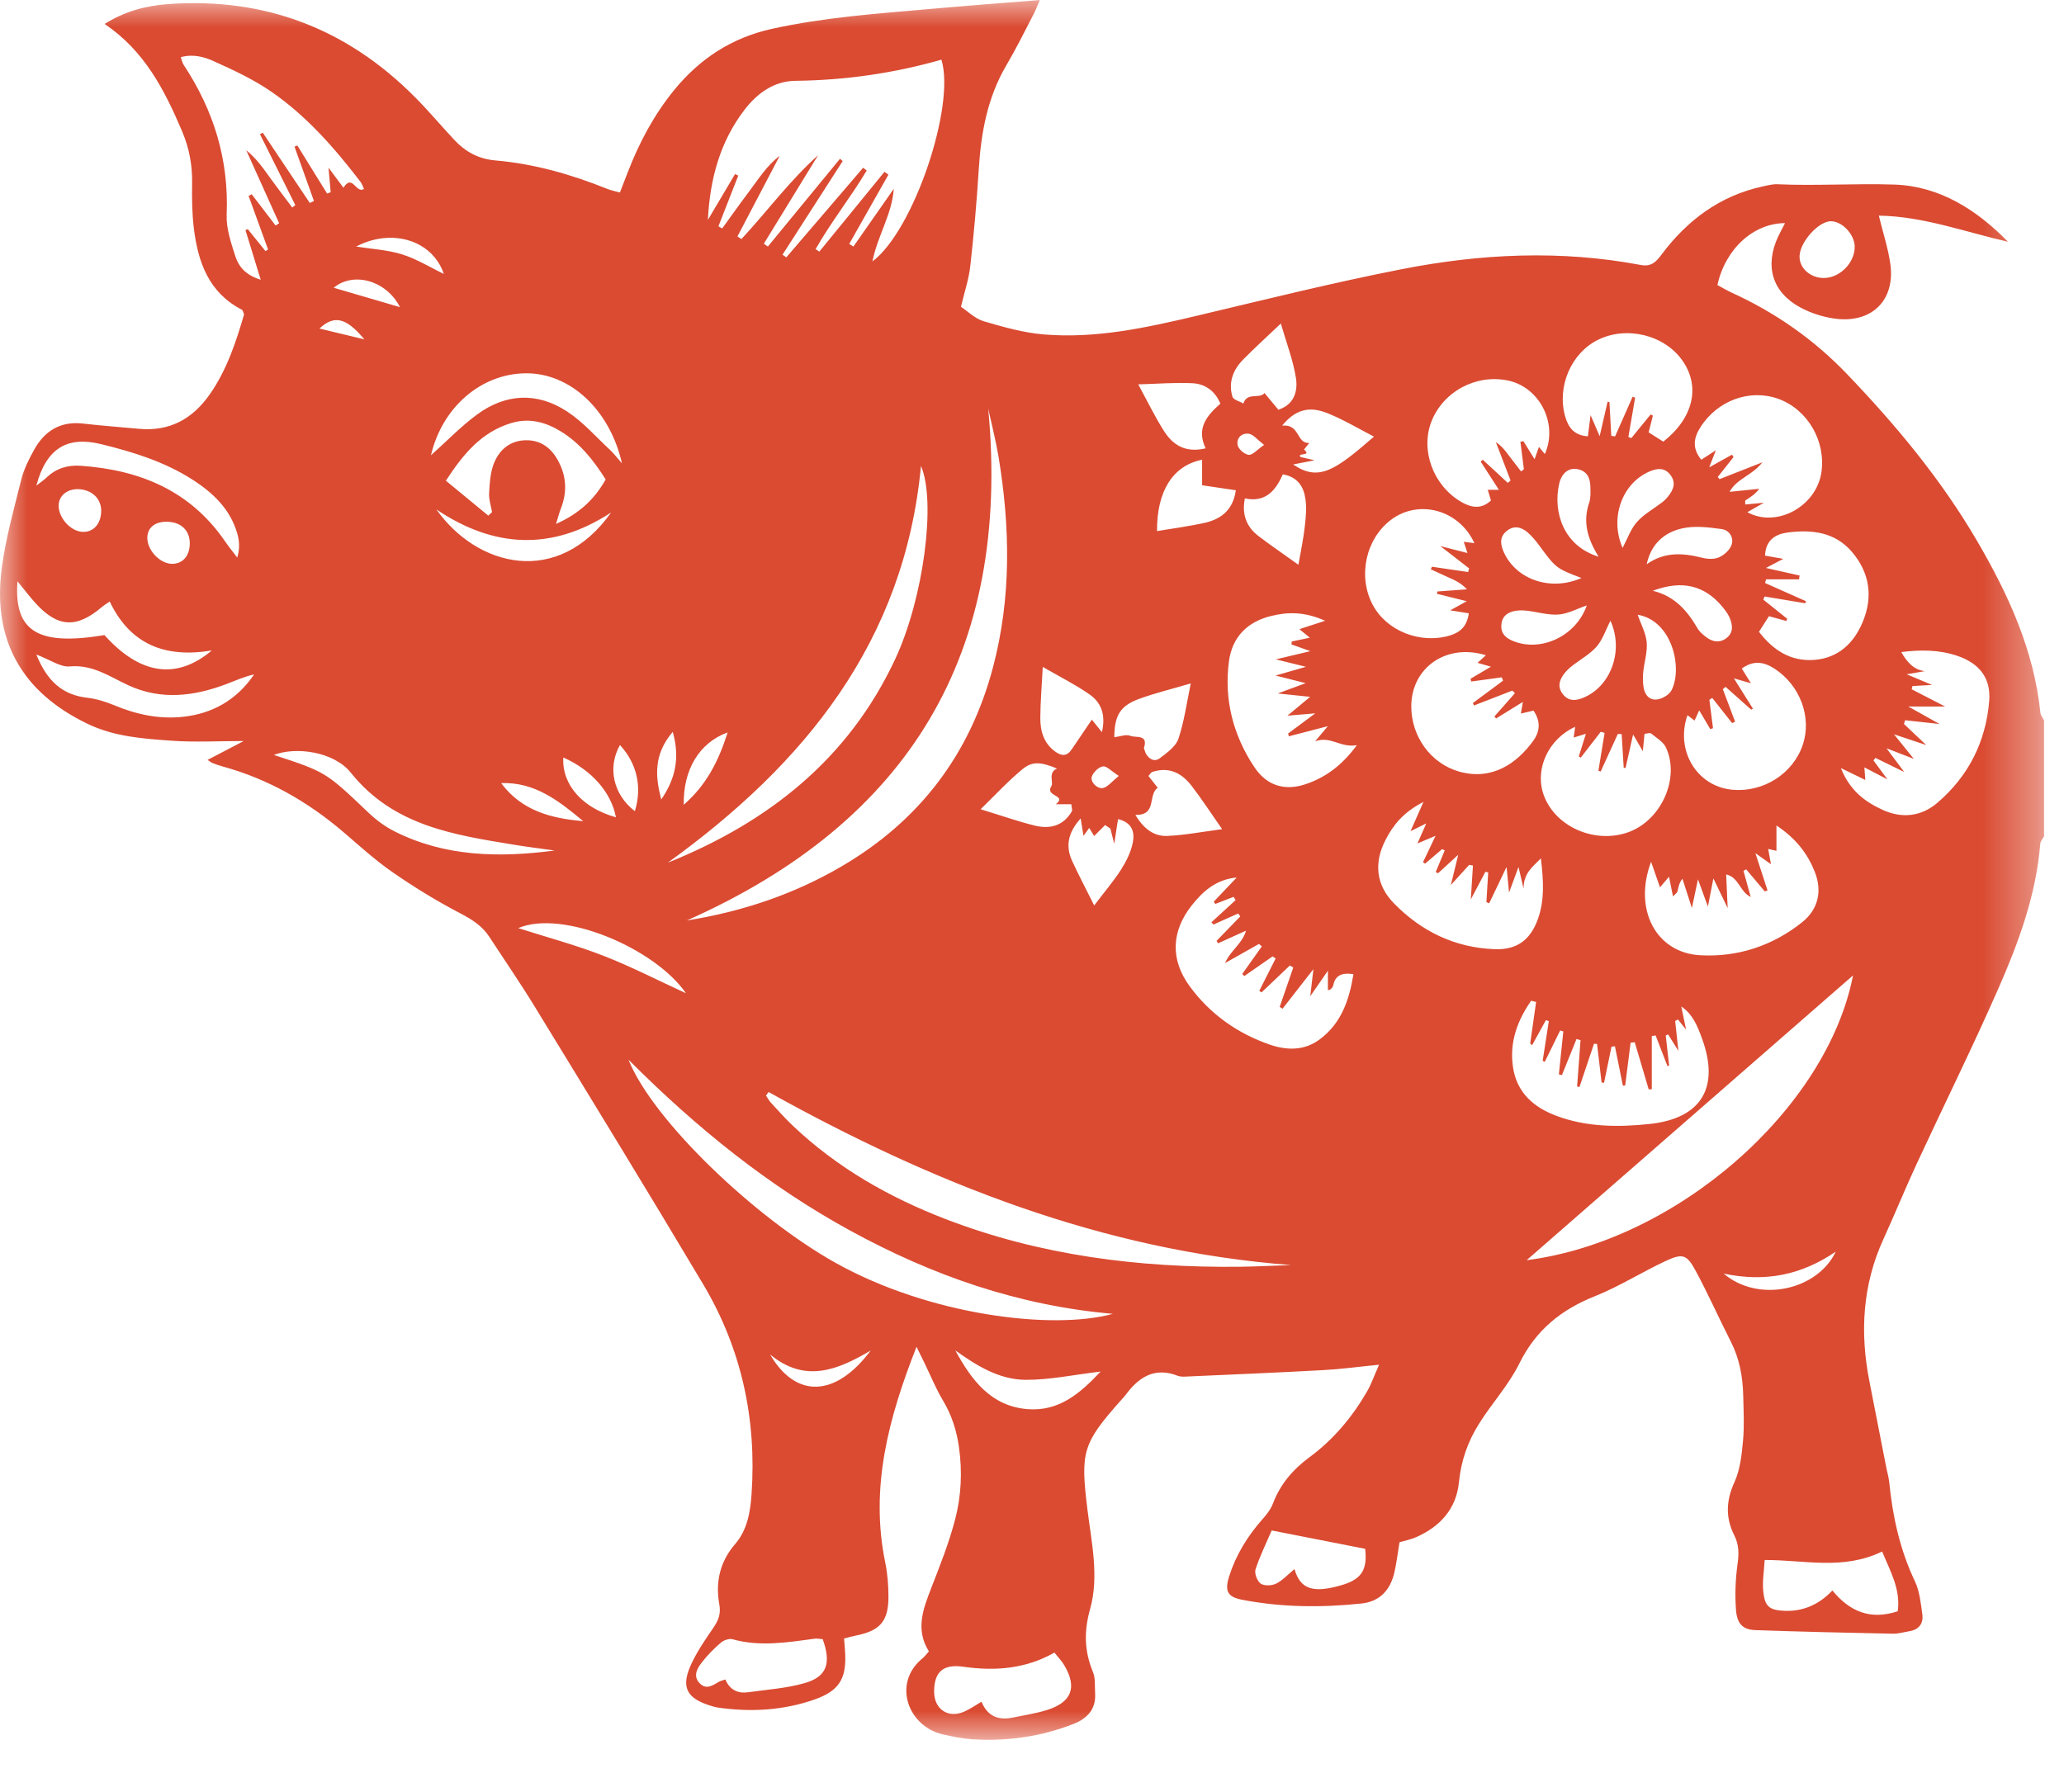 <svg width="38" height="33" viewBox="0 0 38 33" fill="none" xmlns="http://www.w3.org/2000/svg">
<mask id="mask0" mask-type="alpha" maskUnits="userSpaceOnUse" x="0" y="0" width="38" height="33">
<path fill-rule="evenodd" clip-rule="evenodd" d="M0 0.001H37.633V32.037H0V0.001Z" fill="white"/>
</mask>
<g mask="url(#mask0)">
<path fill-rule="evenodd" clip-rule="evenodd" d="M36.623 12.904C36.563 13.658 36.24 14.297 35.663 14.788C35.369 15.037 35.015 15.076 34.66 14.913C34.339 14.765 34.059 14.563 33.892 14.144C34.078 14.235 34.2 14.294 34.342 14.363C34.336 14.284 34.332 14.227 34.325 14.131C34.45 14.196 34.558 14.253 34.749 14.352C34.626 14.185 34.56 14.094 34.493 14.004C34.504 13.988 34.516 13.972 34.527 13.956C34.681 14.031 34.834 14.106 35.058 14.216C34.937 14.054 34.864 13.956 34.733 13.78C34.936 13.858 35.051 13.903 35.235 13.974C35.105 13.813 35.015 13.701 34.87 13.522C35.093 13.596 35.241 13.645 35.464 13.72C35.29 13.555 35.172 13.443 35.054 13.332C35.06 13.309 35.066 13.286 35.073 13.263C35.256 13.283 35.438 13.302 35.708 13.332C35.49 13.211 35.346 13.13 35.133 13.01H35.811C35.557 12.879 35.376 12.786 35.196 12.693C35.201 12.674 35.205 12.653 35.21 12.633C35.312 12.628 35.415 12.622 35.571 12.613C35.405 12.544 35.286 12.493 35.104 12.417C35.262 12.389 35.35 12.374 35.437 12.359C35.23 12.335 35.108 12.189 35.004 12.008C35.34 11.965 35.689 11.96 36.033 12.076C36.44 12.214 36.656 12.483 36.623 12.904ZM34.652 28.571C34.803 28.94 34.995 29.264 34.939 29.671C34.426 29.841 34.048 29.668 33.736 29.288C33.486 29.552 33.192 29.677 32.849 29.663C32.577 29.65 32.493 29.584 32.464 29.313C32.443 29.126 32.478 28.933 32.489 28.727C33.225 28.724 33.925 28.921 34.652 28.571ZM31.735 23.453C32.506 23.616 33.167 23.478 33.798 23.049C33.454 23.769 32.367 23.995 31.735 23.453ZM28.107 23.206C28.144 23.174 34.116 17.962 34.116 17.962C33.634 20.425 30.872 22.853 28.107 23.206ZM27.856 19.655C27.786 19.191 27.937 18.792 28.19 18.428C28.221 18.436 28.251 18.443 28.281 18.451C28.245 18.706 28.208 18.961 28.172 19.216C28.184 19.226 28.195 19.236 28.207 19.247C28.292 19.092 28.377 18.939 28.462 18.785C28.479 18.792 28.497 18.799 28.515 18.804C28.477 19.049 28.439 19.292 28.402 19.535C28.415 19.542 28.428 19.549 28.44 19.554C28.535 19.362 28.629 19.17 28.724 18.976C28.743 18.982 28.763 18.988 28.782 18.993L28.7 19.784C28.719 19.789 28.737 19.794 28.756 19.798L29.025 19.133C29.05 19.139 29.074 19.147 29.099 19.154C29.078 19.438 29.057 19.722 29.036 20.007C29.051 20.01 29.065 20.014 29.079 20.018C29.169 19.753 29.258 19.486 29.347 19.22C29.366 19.221 29.385 19.223 29.403 19.224C29.432 19.462 29.46 19.699 29.487 19.935C29.503 19.936 29.518 19.937 29.532 19.938C29.578 19.717 29.624 19.497 29.669 19.275C29.69 19.272 29.711 19.269 29.732 19.266L29.879 19.993C29.893 19.992 29.906 19.991 29.921 19.989C29.954 19.726 29.988 19.464 30.021 19.2C30.047 19.198 30.071 19.195 30.097 19.193L30.354 20.06C30.373 20.059 30.392 20.059 30.411 20.058V19.078C30.435 19.074 30.458 19.07 30.481 19.067C30.554 19.255 30.627 19.442 30.699 19.63C30.71 19.629 30.72 19.627 30.73 19.625C30.71 19.44 30.688 19.255 30.668 19.069C30.683 19.062 30.696 19.054 30.711 19.048C30.765 19.133 30.818 19.218 30.901 19.352C30.878 19.135 30.859 18.968 30.841 18.801C30.858 18.793 30.876 18.783 30.893 18.774C30.939 18.833 30.986 18.891 31.042 18.96C31.012 18.811 30.983 18.673 30.954 18.534C31.167 18.677 31.253 18.899 31.334 19.12C31.667 20.025 31.325 20.596 30.37 20.698C29.793 20.759 29.212 20.756 28.655 20.548C28.234 20.39 27.927 20.121 27.856 19.655ZM25.661 16.632C25.333 16.296 25.291 15.887 25.51 15.465C25.65 15.192 25.835 14.959 26.207 14.767C26.11 14.986 26.048 15.13 25.969 15.306C26.067 15.258 26.14 15.222 26.259 15.163C26.198 15.3 26.157 15.392 26.096 15.532C26.208 15.484 26.289 15.45 26.43 15.391C26.337 15.586 26.269 15.731 26.199 15.877C26.212 15.885 26.225 15.895 26.237 15.904C26.342 15.815 26.446 15.726 26.551 15.636C26.566 15.644 26.583 15.652 26.599 15.66C26.544 15.793 26.488 15.925 26.433 16.057C26.447 16.065 26.461 16.073 26.475 16.081C26.577 15.987 26.681 15.893 26.848 15.74C26.796 15.952 26.763 16.086 26.711 16.298C26.861 16.133 26.955 16.03 27.049 15.926C27.072 15.93 27.096 15.934 27.118 15.939C27.107 16.119 27.096 16.3 27.079 16.562C27.193 16.345 27.27 16.201 27.347 16.055L27.399 16.064C27.389 16.247 27.378 16.429 27.366 16.612C27.383 16.62 27.399 16.627 27.417 16.634C27.511 16.438 27.604 16.241 27.737 15.965C27.757 16.164 27.768 16.272 27.783 16.436C27.847 16.263 27.892 16.142 27.957 15.965C27.989 16.105 28.01 16.19 28.05 16.364C28.052 16.071 28.216 15.967 28.369 15.807C28.417 16.215 28.439 16.568 28.318 16.913C28.18 17.305 27.933 17.495 27.516 17.479C26.785 17.452 26.164 17.149 25.661 16.632ZM25.611 9.571C26.12 9.189 26.86 9.383 27.145 10.002C27.07 9.993 27.016 9.985 26.949 9.977C26.969 10.038 26.987 10.094 27.017 10.184C26.866 10.145 26.736 10.112 26.518 10.056C26.736 10.226 26.893 10.346 27.048 10.467C27.042 10.49 27.035 10.511 27.029 10.534C26.808 10.502 26.585 10.468 26.363 10.436C26.356 10.452 26.35 10.468 26.343 10.484C26.447 10.532 26.552 10.581 26.657 10.628C26.774 10.679 26.893 10.73 27.008 10.852C26.826 10.866 26.644 10.879 26.463 10.892C26.46 10.907 26.458 10.921 26.456 10.935C26.624 10.977 26.792 11.019 27.004 11.071C26.892 11.133 26.816 11.175 26.7 11.239C26.831 11.26 26.932 11.276 27.042 11.294C27.01 11.529 26.889 11.643 26.695 11.702C26.15 11.866 25.526 11.619 25.271 11.134C24.995 10.61 25.144 9.923 25.611 9.571ZM24.029 14.443C23.649 14.569 23.32 14.466 23.094 14.127C22.702 13.539 22.533 12.88 22.626 12.177C22.685 11.736 22.96 11.449 23.407 11.342C23.719 11.266 24.02 11.264 24.397 11.431C24.202 11.495 24.076 11.536 23.923 11.586C23.988 11.638 24.041 11.681 24.115 11.743C23.992 11.768 23.888 11.791 23.782 11.813C23.781 11.831 23.779 11.849 23.777 11.867C23.863 11.897 23.948 11.927 24.125 11.991C23.885 12.048 23.736 12.084 23.489 12.142C23.711 12.197 23.849 12.231 24.044 12.279C23.834 12.34 23.676 12.385 23.484 12.44C23.665 12.486 23.817 12.524 24.039 12.58C23.851 12.65 23.73 12.694 23.525 12.77C23.757 12.795 23.907 12.809 24.121 12.832C23.964 12.963 23.858 13.05 23.703 13.179C23.88 13.165 24 13.154 24.215 13.136C24.006 13.292 23.86 13.4 23.715 13.508C23.72 13.525 23.725 13.542 23.729 13.559C23.941 13.504 24.154 13.448 24.447 13.372C24.351 13.487 24.3 13.547 24.214 13.65C24.502 13.547 24.678 13.776 24.981 13.722C24.698 14.107 24.393 14.322 24.029 14.443ZM24.29 19.145C24.013 19.349 23.693 19.344 23.383 19.238C22.783 19.032 22.28 18.675 21.904 18.163C21.544 17.672 21.563 17.148 21.943 16.67C22.147 16.413 22.388 16.195 22.769 16.159C22.628 16.307 22.487 16.456 22.346 16.604C22.355 16.619 22.365 16.633 22.375 16.646C22.487 16.602 22.6 16.558 22.712 16.515C22.725 16.535 22.736 16.554 22.749 16.575C22.601 16.712 22.451 16.848 22.303 16.984L22.341 17.025C22.492 16.958 22.644 16.889 22.795 16.822C22.809 16.84 22.822 16.857 22.835 16.875L22.398 17.326C22.407 17.341 22.416 17.356 22.425 17.371C22.597 17.294 22.769 17.216 22.94 17.138C22.871 17.381 22.652 17.504 22.555 17.734C22.763 17.617 22.971 17.499 23.179 17.382L23.231 17.428L22.871 17.935C22.884 17.948 22.895 17.962 22.908 17.974C23.082 17.853 23.255 17.732 23.429 17.612C23.448 17.624 23.468 17.636 23.486 17.649C23.386 17.848 23.284 18.048 23.184 18.247C23.198 18.256 23.213 18.264 23.227 18.274L23.748 17.779C23.769 17.792 23.79 17.804 23.81 17.817C23.727 18.058 23.644 18.3 23.56 18.542C23.578 18.552 23.596 18.564 23.613 18.575C23.784 18.356 23.954 18.137 24.181 17.847C24.158 18.043 24.144 18.157 24.123 18.345C24.246 18.167 24.33 18.046 24.448 17.875V18.235C24.471 18.226 24.492 18.224 24.503 18.213C24.521 18.194 24.541 18.172 24.546 18.147C24.582 17.962 24.702 17.906 24.918 17.939C24.841 18.412 24.697 18.846 24.29 19.145ZM22.825 23.327C20.969 23.347 19.15 23.12 17.407 22.448C16.366 22.047 15.411 21.502 14.597 20.73C14.454 20.594 14.322 20.446 14.189 20.301C14.155 20.264 14.132 20.216 14.103 20.175C14.119 20.152 14.135 20.131 14.15 20.109C17.155 21.782 20.298 23.031 23.772 23.296C23.457 23.306 23.141 23.323 22.825 23.327ZM15.378 23.252C13.899 22.424 12.019 20.633 11.571 19.514C12.837 20.783 14.154 21.84 15.649 22.659C17.153 23.483 18.742 24.043 20.489 24.194C19.377 24.499 17.108 24.221 15.378 23.252ZM18.918 25.949C18.241 25.894 17.886 25.412 17.588 24.867C17.981 25.149 18.394 25.405 18.879 25.409C19.325 25.412 19.773 25.315 20.263 25.257C19.887 25.658 19.497 25.995 18.918 25.949ZM19.266 31.493C19.066 31.554 18.857 31.585 18.652 31.628C18.389 31.683 18.184 31.613 18.07 31.337C17.961 31.401 17.865 31.468 17.76 31.516C17.46 31.652 17.199 31.48 17.198 31.151C17.198 30.786 17.367 30.64 17.731 30.692C18.314 30.776 18.88 30.735 19.413 30.432C19.48 30.517 19.545 30.583 19.591 30.66C19.838 31.074 19.733 31.348 19.266 31.493ZM14.178 24.942C14.824 25.478 15.426 25.226 16.03 24.87C15.387 25.73 14.654 25.76 14.178 24.942ZM14.81 30.995C14.474 31.091 14.117 31.114 13.769 31.163C13.582 31.188 13.435 31.118 13.355 30.927C13.309 30.943 13.273 30.95 13.243 30.966C13.129 31.028 13.011 31.124 12.888 31.003C12.753 30.871 12.831 30.728 12.92 30.615C13.022 30.481 13.144 30.359 13.272 30.249C13.324 30.204 13.423 30.17 13.484 30.186C13.994 30.328 14.498 30.244 15.004 30.175C15.042 30.171 15.081 30.18 15.147 30.185C15.308 30.633 15.222 30.879 14.81 30.995ZM9.541 17.091C10.36 16.743 12.054 17.458 12.629 18.29C12.103 18.049 11.617 17.797 11.109 17.6C10.601 17.402 10.069 17.259 9.541 17.091ZM7.265 15.31C7.091 15.223 6.928 15.101 6.786 14.967C6.001 14.22 6.004 14.217 5.042 13.902C5.45 13.745 6.147 13.84 6.459 14.229C7.246 15.212 8.36 15.374 9.479 15.558C9.723 15.598 9.969 15.628 10.213 15.662C9.198 15.795 8.2 15.781 7.265 15.31ZM4.888 4.624C4.779 4.489 4.671 4.355 4.562 4.22C4.548 4.226 4.533 4.232 4.519 4.237C4.606 4.524 4.694 4.81 4.8 5.151C4.516 5.064 4.393 4.905 4.333 4.719C4.254 4.472 4.163 4.208 4.173 3.955C4.216 2.941 3.935 2.032 3.381 1.194C3.36 1.164 3.353 1.124 3.328 1.053C3.549 0.99 3.757 1.046 3.933 1.126C4.303 1.292 4.677 1.467 5.008 1.697C5.651 2.144 6.164 2.731 6.639 3.351C6.667 3.389 6.682 3.438 6.701 3.48C6.552 3.573 6.491 3.191 6.323 3.457C6.243 3.348 6.167 3.246 6.048 3.087C6.065 3.281 6.077 3.41 6.088 3.539L6.023 3.565C5.84 3.269 5.656 2.974 5.474 2.679C5.456 2.686 5.438 2.694 5.422 2.701C5.541 3.034 5.661 3.368 5.78 3.701C5.755 3.714 5.729 3.725 5.704 3.738C5.416 3.306 5.127 2.876 4.838 2.444C4.82 2.454 4.804 2.463 4.786 2.471C5.003 2.907 5.221 3.341 5.437 3.777C5.418 3.792 5.398 3.806 5.38 3.821C5.249 3.646 5.117 3.473 4.989 3.297C4.854 3.11 4.725 2.92 4.534 2.767C4.735 3.216 4.937 3.663 5.139 4.111C5.117 4.126 5.096 4.139 5.074 4.153C4.928 3.961 4.78 3.769 4.634 3.577C4.615 3.588 4.596 3.597 4.577 3.608C4.696 3.936 4.815 4.264 4.935 4.593C4.919 4.603 4.903 4.613 4.888 4.624ZM3.359 13.201C2.919 13.246 2.5 13.154 2.093 12.983C1.939 12.919 1.772 12.869 1.607 12.849C1.154 12.797 0.87 12.55 0.669 12.053C0.927 12.15 1.112 12.288 1.284 12.272C1.709 12.234 2.019 12.461 2.369 12.622C2.965 12.896 3.572 12.823 4.168 12.597C4.335 12.534 4.497 12.458 4.678 12.42C4.36 12.887 3.916 13.143 3.359 13.201ZM0.321 10.704C0.446 10.855 0.545 10.987 0.655 11.108C1.062 11.556 1.411 11.575 1.876 11.178C1.914 11.146 1.958 11.12 2.02 11.077C2.394 11.858 3.026 12.124 3.9 11.978C3.242 12.532 2.57 12.416 1.923 11.695C0.704 11.898 0.253 11.633 0.321 10.704ZM1.859 9.473C1.831 9.689 1.685 9.816 1.49 9.791C1.27 9.762 1.061 9.503 1.081 9.284C1.097 9.103 1.272 8.986 1.487 9.011C1.739 9.042 1.892 9.23 1.859 9.473ZM3.494 10.019C3.488 10.242 3.361 10.383 3.169 10.383C2.936 10.381 2.696 10.116 2.713 9.881C2.726 9.707 2.861 9.604 3.076 9.608C3.337 9.612 3.5 9.773 3.494 10.019ZM1.859 8.178C2.448 8.322 3.024 8.5 3.54 8.83C3.924 9.075 4.245 9.38 4.372 9.838C4.408 9.968 4.416 10.107 4.368 10.267C4.292 10.167 4.212 10.069 4.141 9.965C3.5 9.033 2.571 8.652 1.484 8.577C1.255 8.561 1.042 8.62 0.867 8.785C0.814 8.836 0.753 8.877 0.669 8.943C0.852 8.258 1.232 8.026 1.859 8.178ZM6.708 6.249C6.387 6.172 6.136 6.112 5.881 6.05C6.151 5.8 6.368 5.841 6.708 6.249ZM6.144 5.299C6.505 4.997 7.113 5.163 7.364 5.656C6.956 5.537 6.54 5.415 6.144 5.299ZM8.172 5.045C8.172 5.045 8.171 5.045 8.171 5.044C8.171 5.045 8.171 5.045 8.172 5.045C7.979 4.952 7.794 4.842 7.6 4.758C7.535 4.73 7.47 4.706 7.402 4.684C7.133 4.6 6.842 4.586 6.557 4.54C6.64 4.497 6.725 4.463 6.809 4.436C6.894 4.411 6.978 4.394 7.061 4.385C7.561 4.335 8.015 4.581 8.172 5.045ZM9.682 6.874C10.489 6.869 11.223 7.534 11.451 8.532C11.352 8.42 11.296 8.344 11.228 8.282C10.97 8.042 10.732 7.767 10.44 7.577C9.891 7.217 9.311 7.244 8.781 7.635C8.487 7.852 8.23 8.119 7.934 8.384C8.143 7.494 8.861 6.88 9.682 6.874ZM10.371 13.949C10.897 14.181 11.254 14.594 11.34 15.05C10.727 14.88 10.343 14.455 10.371 13.949ZM10.737 15.121C10.15 15.072 9.605 14.931 9.227 14.421C9.851 14.397 10.296 14.754 10.737 15.121ZM11.252 9.437C10.27 10.82 8.787 10.443 8.034 9.381C9.097 10.096 10.165 10.148 11.252 9.437ZM10.314 8.562C10.193 8.293 9.997 8.103 9.683 8.107C9.387 8.111 9.186 8.286 9.087 8.549C9.025 8.716 9.014 8.905 9.005 9.086C8.999 9.199 9.039 9.315 9.059 9.43C9.036 9.452 9.013 9.473 8.99 9.495C8.743 9.292 8.496 9.088 8.209 8.852C8.529 8.362 8.86 7.959 9.411 7.791C9.737 7.691 10.035 7.769 10.315 7.938C10.674 8.154 10.924 8.47 11.151 8.829C10.945 9.193 10.67 9.455 10.237 9.648C10.277 9.519 10.296 9.442 10.325 9.368C10.432 9.097 10.434 8.827 10.314 8.562ZM11.688 14.938C11.291 14.631 11.179 14.134 11.414 13.72C11.727 14.057 11.826 14.496 11.688 14.938ZM12.386 13.477C12.526 13.972 12.425 14.356 12.174 14.722C12.066 14.306 12.026 13.897 12.386 13.477ZM13.397 13.487C13.222 14.037 12.998 14.461 12.588 14.82C12.577 14.179 12.868 13.68 13.397 13.487ZM13.713 2.014C13.948 1.711 14.255 1.492 14.646 1.488C15.561 1.478 16.456 1.349 17.332 1.099C17.596 1.941 16.823 4.248 16.062 4.814C16.16 4.331 16.423 3.947 16.455 3.477C16.207 3.832 15.96 4.185 15.712 4.54C15.686 4.523 15.66 4.508 15.635 4.492C15.875 4.066 16.116 3.641 16.357 3.216L16.284 3.164C15.885 3.654 15.484 4.143 15.085 4.633C15.061 4.618 15.038 4.603 15.016 4.588C15.299 4.088 15.663 3.634 15.957 3.14C15.935 3.123 15.913 3.106 15.891 3.089C15.419 3.638 14.948 4.188 14.477 4.739C14.454 4.722 14.431 4.707 14.407 4.69C14.776 4.116 15.145 3.541 15.515 2.966C15.498 2.952 15.481 2.938 15.465 2.924C15.021 3.463 14.579 4.002 14.137 4.54C14.112 4.523 14.088 4.506 14.063 4.488C14.396 3.944 14.73 3.401 15.063 2.857C14.541 3.325 14.125 3.89 13.651 4.402C13.627 4.386 13.602 4.371 13.577 4.354C13.837 3.86 14.097 3.365 14.355 2.87C14.12 3.046 13.968 3.292 13.797 3.519C13.626 3.746 13.462 3.977 13.296 4.207C13.272 4.193 13.25 4.18 13.227 4.167C13.349 3.856 13.47 3.546 13.592 3.234L13.533 3.205C13.366 3.486 13.2 3.767 13.033 4.049C13.07 3.294 13.258 2.604 13.713 2.014ZM12.295 15.886C14.817 14.066 16.651 11.816 16.956 8.581C17.238 9.23 17.005 11.017 16.481 12.138C15.621 13.979 14.146 15.141 12.295 15.886ZM18.194 7.525C18.258 7.818 18.333 8.109 18.383 8.404C18.598 9.702 18.622 10.996 18.284 12.28C17.861 13.888 16.931 15.112 15.498 15.952C14.617 16.468 13.664 16.788 12.646 16.95C16.744 15.129 18.618 12.022 18.194 7.525ZM19.461 14.152C19.286 14.229 19.403 14.406 19.356 14.478C19.232 14.671 19.657 14.64 19.439 14.81H19.724C19.728 14.868 19.748 14.915 19.733 14.941C19.578 15.209 19.33 15.271 19.055 15.204C18.737 15.126 18.428 15.016 18.054 14.902C18.325 14.638 18.56 14.383 18.824 14.165C19.009 14.012 19.165 14.032 19.461 14.152ZM19.198 12.281C19.499 12.455 19.79 12.601 20.056 12.785C20.269 12.932 20.364 13.156 20.287 13.482C20.21 13.386 20.165 13.33 20.102 13.252C19.975 13.439 19.852 13.619 19.73 13.801C19.644 13.93 19.542 13.924 19.43 13.842C19.216 13.689 19.152 13.463 19.153 13.219C19.155 12.921 19.181 12.622 19.198 12.281ZM20.102 14.298C20.131 14.218 20.228 14.124 20.306 14.113C20.375 14.103 20.459 14.199 20.598 14.288C20.468 14.395 20.404 14.48 20.321 14.508C20.216 14.545 20.064 14.401 20.102 14.298ZM20.144 15.395C20.199 15.341 20.272 15.267 20.346 15.193C20.378 15.215 20.41 15.236 20.443 15.258C20.467 15.35 20.49 15.444 20.514 15.537C20.536 15.393 20.558 15.25 20.584 15.084C20.859 15.149 20.89 15.342 20.856 15.513C20.823 15.687 20.737 15.859 20.642 16.01C20.503 16.227 20.333 16.425 20.145 16.674C19.996 16.374 19.862 16.12 19.742 15.861C19.614 15.587 19.658 15.337 19.896 15.071C19.918 15.205 19.932 15.288 19.948 15.392C19.983 15.342 20.011 15.305 20.054 15.246C20.103 15.328 20.147 15.4 20.144 15.395ZM20.982 12.866C21.272 12.761 21.574 12.688 21.923 12.585C21.846 12.953 21.802 13.29 21.695 13.606C21.646 13.749 21.484 13.863 21.353 13.963C21.279 14.018 21.205 14.001 21.146 13.943C21.127 13.925 21.109 13.901 21.094 13.874C21.083 13.841 21.071 13.808 21.06 13.775C21.148 13.516 20.907 13.591 20.81 13.55C20.73 13.517 20.617 13.564 20.515 13.576C20.519 13.167 20.626 12.995 20.982 12.866ZM21.955 7.057C22.187 7.069 22.371 7.198 22.468 7.433C22.223 7.651 22.019 7.882 22.197 8.256C21.825 8.345 21.595 8.195 21.432 7.94C21.265 7.679 21.13 7.398 20.956 7.078C21.315 7.068 21.637 7.041 21.955 7.057ZM22.144 9.636C21.866 9.695 21.583 9.733 21.302 9.78C21.296 9.049 21.591 8.573 22.132 8.466V8.936C22.345 8.967 22.533 8.995 22.753 9.028C22.698 9.411 22.461 9.571 22.144 9.636ZM21.144 14.289C21.178 14.252 21.191 14.223 21.213 14.216C21.519 14.113 21.755 14.234 21.936 14.468C22.125 14.713 22.293 14.973 22.5 15.269C22.141 15.316 21.821 15.378 21.5 15.393C21.269 15.405 21.074 15.291 20.903 15.006C21.309 15.017 21.127 14.635 21.315 14.507C21.259 14.434 21.199 14.36 21.144 14.289ZM22.886 6.623C23.096 6.409 23.318 6.208 23.581 5.958C23.684 6.313 23.807 6.63 23.859 6.958C23.864 6.988 23.867 7.019 23.868 7.05C23.877 7.261 23.791 7.462 23.538 7.544C23.538 7.546 23.538 7.548 23.539 7.55L23.532 7.546H23.533C23.532 7.545 23.531 7.545 23.53 7.544C23.531 7.543 23.531 7.542 23.531 7.54C23.451 7.443 23.37 7.345 23.28 7.237C23.195 7.355 22.959 7.213 22.892 7.43C22.822 7.39 22.709 7.363 22.691 7.307C22.611 7.046 22.7 6.812 22.886 6.623ZM22.787 8.2C22.759 8.068 22.86 7.967 22.994 7.988C23.074 8 23.143 8.092 23.273 8.193C23.14 8.285 23.06 8.383 22.99 8.376C22.914 8.368 22.803 8.273 22.787 8.2ZM22.919 9.178C23.286 9.255 23.479 9.053 23.617 8.735C23.89 8.781 24.003 8.961 24.034 9.189C24.058 9.355 24.042 9.529 24.022 9.697C23.998 9.916 23.952 10.132 23.905 10.4C23.637 10.208 23.4 10.046 23.172 9.873C22.941 9.698 22.862 9.463 22.919 9.178ZM24.458 7.616C24.744 7.733 25.013 7.894 25.296 8.04C24.582 8.661 24.281 8.875 23.808 8.553C23.943 8.527 24.046 8.508 24.202 8.476C24.083 8.449 24.013 8.432 23.941 8.415C23.933 8.404 23.931 8.396 23.932 8.389C23.935 8.366 23.994 8.369 24.028 8.358C24.04 8.355 24.049 8.351 24.052 8.343C24.057 8.331 24.046 8.311 24.009 8.278C24.007 8.277 24.064 8.209 24.106 8.157C23.863 8.173 23.939 7.803 23.605 7.838C23.896 7.479 24.183 7.503 24.458 7.616ZM26.352 7.767C26.565 7.214 27.17 6.886 27.757 7.006C28.341 7.124 28.692 7.797 28.442 8.361C28.405 8.317 28.377 8.283 28.333 8.23C28.309 8.3 28.286 8.363 28.253 8.456C28.177 8.333 28.111 8.228 28.047 8.124C28.028 8.128 28.011 8.132 27.992 8.135C28.014 8.304 28.034 8.473 28.056 8.642C28.038 8.655 28.021 8.669 28.004 8.681C27.934 8.589 27.861 8.497 27.791 8.404C27.722 8.31 27.653 8.216 27.54 8.142C27.63 8.378 27.721 8.613 27.811 8.848C27.794 8.863 27.777 8.878 27.76 8.892C27.606 8.751 27.453 8.608 27.3 8.467C27.286 8.477 27.273 8.489 27.261 8.501C27.366 8.665 27.472 8.829 27.596 9.02H27.391C27.409 9.083 27.426 9.138 27.45 9.216C27.27 9.386 27.08 9.35 26.888 9.234C26.383 8.93 26.151 8.291 26.352 7.767ZM29.116 10.644C28.547 10.894 27.916 10.673 27.688 10.172C27.626 10.035 27.6 9.893 27.737 9.78C27.873 9.668 28.009 9.704 28.127 9.806C28.205 9.875 28.273 9.956 28.335 10.04C28.647 10.463 28.646 10.464 29.116 10.644ZM28.705 8.912C28.749 8.714 28.876 8.614 29.03 8.637C29.225 8.668 29.28 8.809 29.281 8.981C29.282 9.073 29.288 9.171 29.259 9.255C29.144 9.589 29.21 9.896 29.432 10.251C28.788 10.056 28.588 9.432 28.705 8.912ZM29.422 6.257C29.952 5.996 30.648 6.169 30.977 6.643C31.31 7.122 31.177 7.696 30.623 8.133C30.545 8.084 30.463 8.031 30.353 7.962C30.376 7.872 30.403 7.762 30.431 7.654C30.417 7.647 30.402 7.64 30.389 7.633C30.27 7.779 30.152 7.924 30.034 8.068C30.017 8.06 29.999 8.052 29.98 8.045C30.021 7.805 30.063 7.565 30.104 7.325C30.089 7.318 30.074 7.311 30.059 7.304C29.951 7.549 29.844 7.792 29.735 8.036C29.712 8.032 29.688 8.029 29.665 8.026C29.653 7.818 29.643 7.61 29.631 7.402C29.619 7.401 29.608 7.4 29.597 7.399C29.554 7.586 29.511 7.772 29.451 8.032C29.38 7.867 29.336 7.765 29.284 7.645C29.267 7.784 29.251 7.905 29.234 8.035C28.98 8.017 28.874 7.873 28.815 7.665C28.662 7.117 28.926 6.5 29.422 6.257ZM31.307 7.866C31.621 7.371 32.222 7.155 32.745 7.346C33.281 7.543 33.619 8.123 33.533 8.701C33.439 9.326 32.708 9.728 32.17 9.432C32.264 9.379 32.351 9.329 32.475 9.258C32.335 9.271 32.233 9.28 32.131 9.29C32.133 9.256 32.125 9.22 32.136 9.214C32.221 9.158 32.31 9.107 32.389 9.001C32.22 9.018 32.051 9.036 31.843 9.057C31.978 8.811 32.25 8.763 32.448 8.513C32.142 8.634 31.9 8.728 31.659 8.823C31.647 8.81 31.637 8.798 31.625 8.784C31.722 8.661 31.818 8.539 31.916 8.416C31.906 8.401 31.896 8.387 31.887 8.373C31.769 8.439 31.65 8.505 31.468 8.606C31.519 8.473 31.549 8.397 31.59 8.292C31.489 8.357 31.409 8.409 31.322 8.466C31.145 8.248 31.186 8.056 31.307 7.866ZM30.398 15.87C30.462 16.052 30.51 16.189 30.562 16.34C30.613 16.28 30.659 16.226 30.728 16.144C30.755 16.276 30.774 16.374 30.801 16.507C30.845 16.461 30.877 16.441 30.884 16.415C30.902 16.341 30.91 16.263 30.975 16.181C31.024 16.334 31.073 16.486 31.149 16.721C31.191 16.522 31.218 16.395 31.261 16.193C31.331 16.386 31.378 16.513 31.444 16.694C31.479 16.511 31.504 16.386 31.545 16.176C31.646 16.386 31.713 16.526 31.808 16.723C31.797 16.484 31.789 16.307 31.78 16.102C32.019 16.158 32.025 16.416 32.232 16.518C32.183 16.341 32.141 16.189 32.099 16.037C32.115 16.028 32.133 16.018 32.149 16.009C32.263 16.144 32.377 16.279 32.49 16.414C32.508 16.409 32.524 16.403 32.542 16.398C32.476 16.191 32.408 15.985 32.318 15.71C32.441 15.798 32.508 15.845 32.605 15.915C32.587 15.816 32.573 15.741 32.554 15.633C32.626 15.65 32.68 15.662 32.706 15.668V15.201C33.07 15.444 33.279 15.721 33.411 16.053C33.552 16.407 33.477 16.744 33.18 16.982C32.636 17.417 31.994 17.628 31.308 17.591C30.492 17.55 30.066 16.751 30.398 15.87ZM30.713 9.139C30.681 9.18 30.643 9.218 30.602 9.25C30.446 9.37 30.267 9.467 30.139 9.611C30.023 9.74 29.964 9.919 29.873 10.09C29.633 9.537 29.862 8.904 30.364 8.684C30.506 8.623 30.646 8.603 30.754 8.746C30.861 8.887 30.811 9.018 30.713 9.139ZM31.876 10.043C31.84 10.135 31.737 10.225 31.644 10.265C31.555 10.303 31.433 10.295 31.334 10.27C30.983 10.182 30.644 10.158 30.317 10.391C30.397 10.014 30.644 9.804 30.967 9.731C31.198 9.677 31.458 9.71 31.699 9.743C31.837 9.762 31.931 9.901 31.876 10.043ZM30.43 10.879C30.972 10.674 31.387 10.783 31.712 11.175C31.762 11.236 31.811 11.3 31.842 11.37C31.902 11.509 31.92 11.653 31.775 11.758C31.652 11.845 31.525 11.818 31.413 11.733C31.352 11.686 31.287 11.632 31.25 11.566C31.061 11.24 30.825 10.975 30.43 10.879ZM30.15 11.32C30.777 11.425 30.983 12.281 30.778 12.705C30.738 12.79 30.609 12.866 30.512 12.88C30.362 12.901 30.275 12.787 30.257 12.641C30.245 12.551 30.245 12.459 30.254 12.368C30.273 12.187 30.333 12.005 30.317 11.828C30.302 11.658 30.211 11.494 30.15 11.32ZM31.923 12.492C32.057 12.53 32.14 12.554 32.236 12.582C32.178 12.489 32.126 12.405 32.068 12.311C32.287 12.152 32.478 12.19 32.668 12.312C33.143 12.619 33.362 13.212 33.19 13.717C33.011 14.248 32.465 14.595 31.894 14.543C31.246 14.484 30.84 13.828 31.067 13.17C31.109 13.201 31.145 13.228 31.198 13.269C31.223 13.216 31.248 13.16 31.284 13.081C31.361 13.211 31.425 13.319 31.488 13.427L31.538 13.41C31.516 13.236 31.493 13.061 31.471 12.887C31.488 12.876 31.507 12.864 31.524 12.852C31.646 13.007 31.768 13.162 31.89 13.316L31.945 13.29C31.87 13.091 31.794 12.891 31.719 12.692L31.769 12.648C31.926 12.788 32.083 12.927 32.24 13.067C32.251 13.061 32.263 13.055 32.273 13.05C32.169 12.883 32.063 12.716 31.923 12.492ZM29 13.383C28.989 13.458 28.981 13.514 28.973 13.582C29.033 13.563 29.089 13.546 29.198 13.512C29.144 13.687 29.105 13.808 29.067 13.929C29.079 13.937 29.092 13.945 29.103 13.952C29.226 13.794 29.349 13.634 29.471 13.476C29.494 13.483 29.519 13.49 29.542 13.496C29.504 13.728 29.466 13.961 29.428 14.192C29.442 14.197 29.456 14.202 29.47 14.207L29.786 13.515C29.81 13.516 29.833 13.518 29.856 13.519C29.868 13.726 29.881 13.933 29.894 14.139C29.904 14.14 29.916 14.141 29.928 14.141C29.971 13.954 30.013 13.765 30.067 13.525C30.14 13.648 30.187 13.732 30.246 13.833C30.257 13.717 30.267 13.62 30.277 13.513C30.328 13.509 30.378 13.49 30.398 13.507C30.496 13.587 30.623 13.66 30.672 13.766C30.934 14.332 30.585 15.104 29.984 15.323C29.347 15.554 28.594 15.208 28.406 14.595C28.267 14.136 28.517 13.605 29 13.383ZM29.394 11.908C29.507 11.779 29.562 11.6 29.65 11.431C29.9 11.982 29.657 12.645 29.144 12.851C29.017 12.903 28.89 12.917 28.786 12.798C28.67 12.666 28.701 12.533 28.797 12.407C28.837 12.356 28.884 12.309 28.935 12.269C29.088 12.148 29.268 12.051 29.394 11.908ZM27.857 11.804C27.725 11.75 27.632 11.671 27.641 11.515C27.65 11.339 27.767 11.266 27.924 11.245C27.987 11.237 28.054 11.239 28.118 11.247C28.311 11.27 28.507 11.331 28.697 11.316C28.869 11.302 29.034 11.21 29.214 11.149C29.018 11.713 28.372 12.015 27.857 11.804ZM27.45 12.277C27.31 12.361 27.191 12.429 27.074 12.499C27.079 12.516 27.083 12.533 27.087 12.55L27.649 12.473C27.657 12.493 27.665 12.513 27.673 12.534L27.116 12.947C27.124 12.962 27.131 12.976 27.138 12.991C27.373 12.9 27.608 12.808 27.844 12.717C27.859 12.733 27.875 12.75 27.891 12.765C27.765 12.909 27.639 13.051 27.513 13.194C27.523 13.206 27.534 13.217 27.545 13.23C27.693 13.138 27.842 13.047 28.037 12.926C28.021 13.02 28.014 13.063 28.001 13.14C28.082 13.121 28.153 13.104 28.233 13.086C28.368 13.281 28.354 13.469 28.228 13.642C27.933 14.05 27.477 14.379 26.869 14.21C26.343 14.063 25.977 13.561 25.983 12.994C25.991 12.292 26.631 11.842 27.356 12.066C27.301 12.117 27.259 12.155 27.203 12.206C27.276 12.227 27.346 12.247 27.45 12.277ZM34.097 10.164C34.424 10.549 34.488 10.991 34.293 11.456C34.13 11.845 33.845 12.115 33.41 12.151C32.966 12.188 32.638 11.967 32.384 11.634C32.459 11.517 32.499 11.454 32.568 11.347C32.63 11.364 32.759 11.4 32.887 11.435C32.893 11.422 32.899 11.409 32.905 11.395C32.759 11.278 32.612 11.16 32.465 11.043C32.473 11.023 32.479 11.004 32.487 10.984C32.736 11.025 32.986 11.067 33.236 11.109C33.24 11.096 33.245 11.084 33.25 11.071C32.999 10.96 32.747 10.847 32.496 10.736C32.502 10.714 32.508 10.69 32.515 10.668H33.122C33.125 10.644 33.129 10.621 33.132 10.598C32.947 10.556 32.763 10.515 32.512 10.459C32.656 10.383 32.74 10.339 32.832 10.291C32.715 10.271 32.606 10.252 32.496 10.232C32.506 9.945 32.689 9.836 32.906 9.807C33.351 9.748 33.782 9.794 34.097 10.164ZM24.686 29.194C24.194 29.334 23.942 29.281 23.833 28.894C23.698 29.005 23.607 29.108 23.493 29.163C23.414 29.201 23.277 29.207 23.211 29.162C23.146 29.117 23.092 28.974 23.115 28.901C23.194 28.656 23.31 28.423 23.413 28.183C24.011 28.3 24.569 28.411 25.134 28.521C25.178 28.907 25.07 29.086 24.686 29.194ZM33.705 4.074C33.916 4.072 34.148 4.32 34.147 4.547C34.146 4.849 33.86 5.129 33.562 5.119C33.313 5.111 33.117 4.922 33.132 4.704C33.149 4.444 33.483 4.077 33.705 4.074ZM36.402 9.965C35.741 8.832 34.908 7.83 34.002 6.885C33.393 6.25 32.685 5.755 31.884 5.39C31.791 5.347 31.703 5.294 31.619 5.249C31.764 4.585 32.284 4.109 32.864 4.109C32.819 4.196 32.775 4.276 32.737 4.357C32.486 4.896 32.625 5.383 33.15 5.664C33.365 5.779 33.618 5.856 33.86 5.876C34.496 5.925 34.888 5.502 34.804 4.87C34.764 4.575 34.667 4.287 34.591 3.971C35.413 3.984 36.178 4.272 36.969 4.452C36.39 3.862 35.712 3.428 34.878 3.399C34.161 3.375 33.44 3.425 32.722 3.393C32.632 3.389 32.539 3.415 32.449 3.434C31.664 3.606 31.064 4.055 30.591 4.687C30.491 4.821 30.403 4.917 30.205 4.879C28.734 4.601 27.263 4.671 25.807 4.957C24.542 5.205 23.289 5.517 22.034 5.815C21.108 6.034 20.181 6.238 19.224 6.159C18.849 6.129 18.476 6.023 18.112 5.916C17.95 5.868 17.814 5.73 17.692 5.649C17.761 5.359 17.839 5.132 17.864 4.899C17.93 4.31 17.982 3.72 18.019 3.13C18.061 2.451 18.177 1.799 18.528 1.202C18.709 0.895 18.866 0.576 19.03 0.26C19.074 0.175 19.107 0.084 19.144 0.001C18.449 0.056 17.782 0.106 17.114 0.166C16.144 0.251 15.173 0.32 14.217 0.53C13.475 0.693 12.886 1.078 12.412 1.658C12.042 2.112 11.77 2.622 11.56 3.166C11.513 3.287 11.466 3.408 11.413 3.545C11.323 3.52 11.247 3.506 11.177 3.477C10.514 3.21 9.83 3.015 9.117 2.954C8.805 2.926 8.567 2.793 8.363 2.575C8.12 2.315 7.892 2.042 7.641 1.79C6.39 0.529 4.876 -0.052 3.102 0.075C2.699 0.103 2.307 0.202 1.926 0.441C2.662 0.937 3.03 1.659 3.352 2.416C3.483 2.724 3.543 3.041 3.537 3.377C3.532 3.653 3.536 3.932 3.569 4.206C3.646 4.828 3.843 5.389 4.453 5.703C4.471 5.712 4.475 5.748 4.494 5.789C4.346 6.294 4.18 6.804 3.866 7.256C3.546 7.716 3.121 7.95 2.553 7.896C2.212 7.864 1.871 7.84 1.531 7.8C1.109 7.751 0.817 7.937 0.623 8.292C0.528 8.465 0.437 8.645 0.391 8.835C0.257 9.37 0.107 9.906 0.034 10.451C-0.148 11.787 0.406 12.753 1.621 13.333C2.11 13.567 2.637 13.603 3.159 13.64C3.581 13.671 4.006 13.646 4.487 13.646C4.242 13.774 4.039 13.88 3.822 13.993C3.873 14.026 3.892 14.044 3.914 14.052C3.976 14.075 4.037 14.098 4.101 14.115C4.929 14.342 5.655 14.756 6.307 15.309C6.607 15.565 6.9 15.835 7.224 16.059C7.622 16.336 8.039 16.591 8.469 16.816C8.686 16.929 8.877 17.048 9.01 17.253C9.29 17.683 9.582 18.106 9.85 18.545C10.887 20.242 11.927 21.938 12.944 23.646C13.653 24.835 13.932 26.134 13.837 27.512C13.814 27.842 13.76 28.173 13.533 28.435C13.254 28.759 13.169 29.136 13.243 29.542C13.276 29.721 13.225 29.841 13.132 29.977C12.991 30.183 12.848 30.391 12.74 30.615C12.525 31.06 12.629 31.274 13.094 31.414C13.132 31.425 13.17 31.437 13.208 31.443C13.817 31.532 14.419 31.499 15.002 31.294C15.443 31.137 15.581 30.919 15.561 30.458C15.557 30.367 15.548 30.277 15.54 30.172C15.629 30.15 15.702 30.13 15.777 30.114C16.205 30.026 16.357 29.85 16.357 29.406C16.357 29.197 16.341 28.983 16.299 28.778C16.014 27.401 16.355 26.119 16.874 24.801C16.936 24.929 16.976 25.008 17.015 25.088C17.13 25.324 17.229 25.57 17.364 25.795C17.522 26.061 17.612 26.341 17.655 26.646C17.719 27.097 17.698 27.547 17.585 27.979C17.473 28.41 17.307 28.827 17.145 29.243C16.995 29.63 16.849 30.009 17.102 30.41C17.056 30.461 17.025 30.504 16.986 30.536C16.422 30.995 16.715 31.789 17.355 31.937C17.534 31.979 17.717 32.015 17.899 32.028C18.538 32.069 19.161 31.981 19.759 31.748C20.015 31.648 20.18 31.477 20.162 31.182C20.153 31.05 20.171 30.907 20.123 30.792C19.964 30.406 19.953 30.045 20.07 29.629C20.239 29.025 20.094 28.396 20.019 27.784C19.892 26.741 19.928 26.584 20.635 25.789C20.661 25.758 20.69 25.732 20.714 25.7C20.958 25.365 21.25 25.166 21.685 25.335C21.744 25.358 21.816 25.35 21.882 25.347C22.71 25.31 23.539 25.276 24.366 25.23C24.686 25.213 25.005 25.169 25.39 25.131C25.297 25.341 25.246 25.489 25.169 25.623C24.896 26.095 24.551 26.508 24.109 26.834C23.805 27.058 23.57 27.331 23.435 27.689C23.394 27.795 23.319 27.891 23.243 27.976C22.968 28.287 22.755 28.633 22.63 29.027C22.543 29.3 22.602 29.407 22.863 29.458C23.593 29.6 24.33 29.606 25.066 29.528C25.412 29.492 25.603 29.27 25.675 28.942C25.714 28.764 25.736 28.582 25.766 28.4C25.878 28.367 25.982 28.347 26.076 28.305C26.518 28.11 26.812 27.781 26.86 27.297C26.899 26.903 27.022 26.549 27.227 26.223C27.463 25.844 27.776 25.507 27.972 25.109C28.275 24.494 28.74 24.118 29.364 23.869C29.815 23.689 30.23 23.424 30.672 23.218C30.977 23.077 31.056 23.101 31.215 23.395C31.447 23.823 31.644 24.27 31.865 24.704C32.025 25.016 32.086 25.349 32.094 25.695C32.1 25.971 32.116 26.25 32.091 26.524C32.067 26.784 32.039 27.059 31.934 27.291C31.776 27.633 31.766 27.951 31.931 28.276C32.019 28.451 32.016 28.618 31.989 28.807C31.951 29.079 31.941 29.359 31.96 29.633C31.977 29.902 32.086 30.01 32.317 30.018C33.159 30.048 34.002 30.067 34.845 30.084C34.948 30.087 35.053 30.055 35.156 30.038C35.331 30.009 35.414 29.894 35.392 29.731C35.364 29.524 35.342 29.303 35.255 29.119C34.98 28.54 34.846 27.931 34.783 27.3C34.774 27.209 34.747 27.12 34.729 27.029C34.625 26.5 34.522 25.969 34.418 25.44C34.24 24.538 34.289 23.66 34.678 22.812C34.886 22.357 35.074 21.893 35.284 21.44C35.782 20.365 36.309 19.301 36.786 18.217C37.162 17.362 37.487 16.483 37.563 15.537C37.567 15.49 37.609 15.446 37.633 15.401V13.266C37.61 13.22 37.571 13.175 37.566 13.128C37.447 11.974 36.977 10.949 36.402 9.965Z" fill="#DA4B32"/>
</g>
</svg>